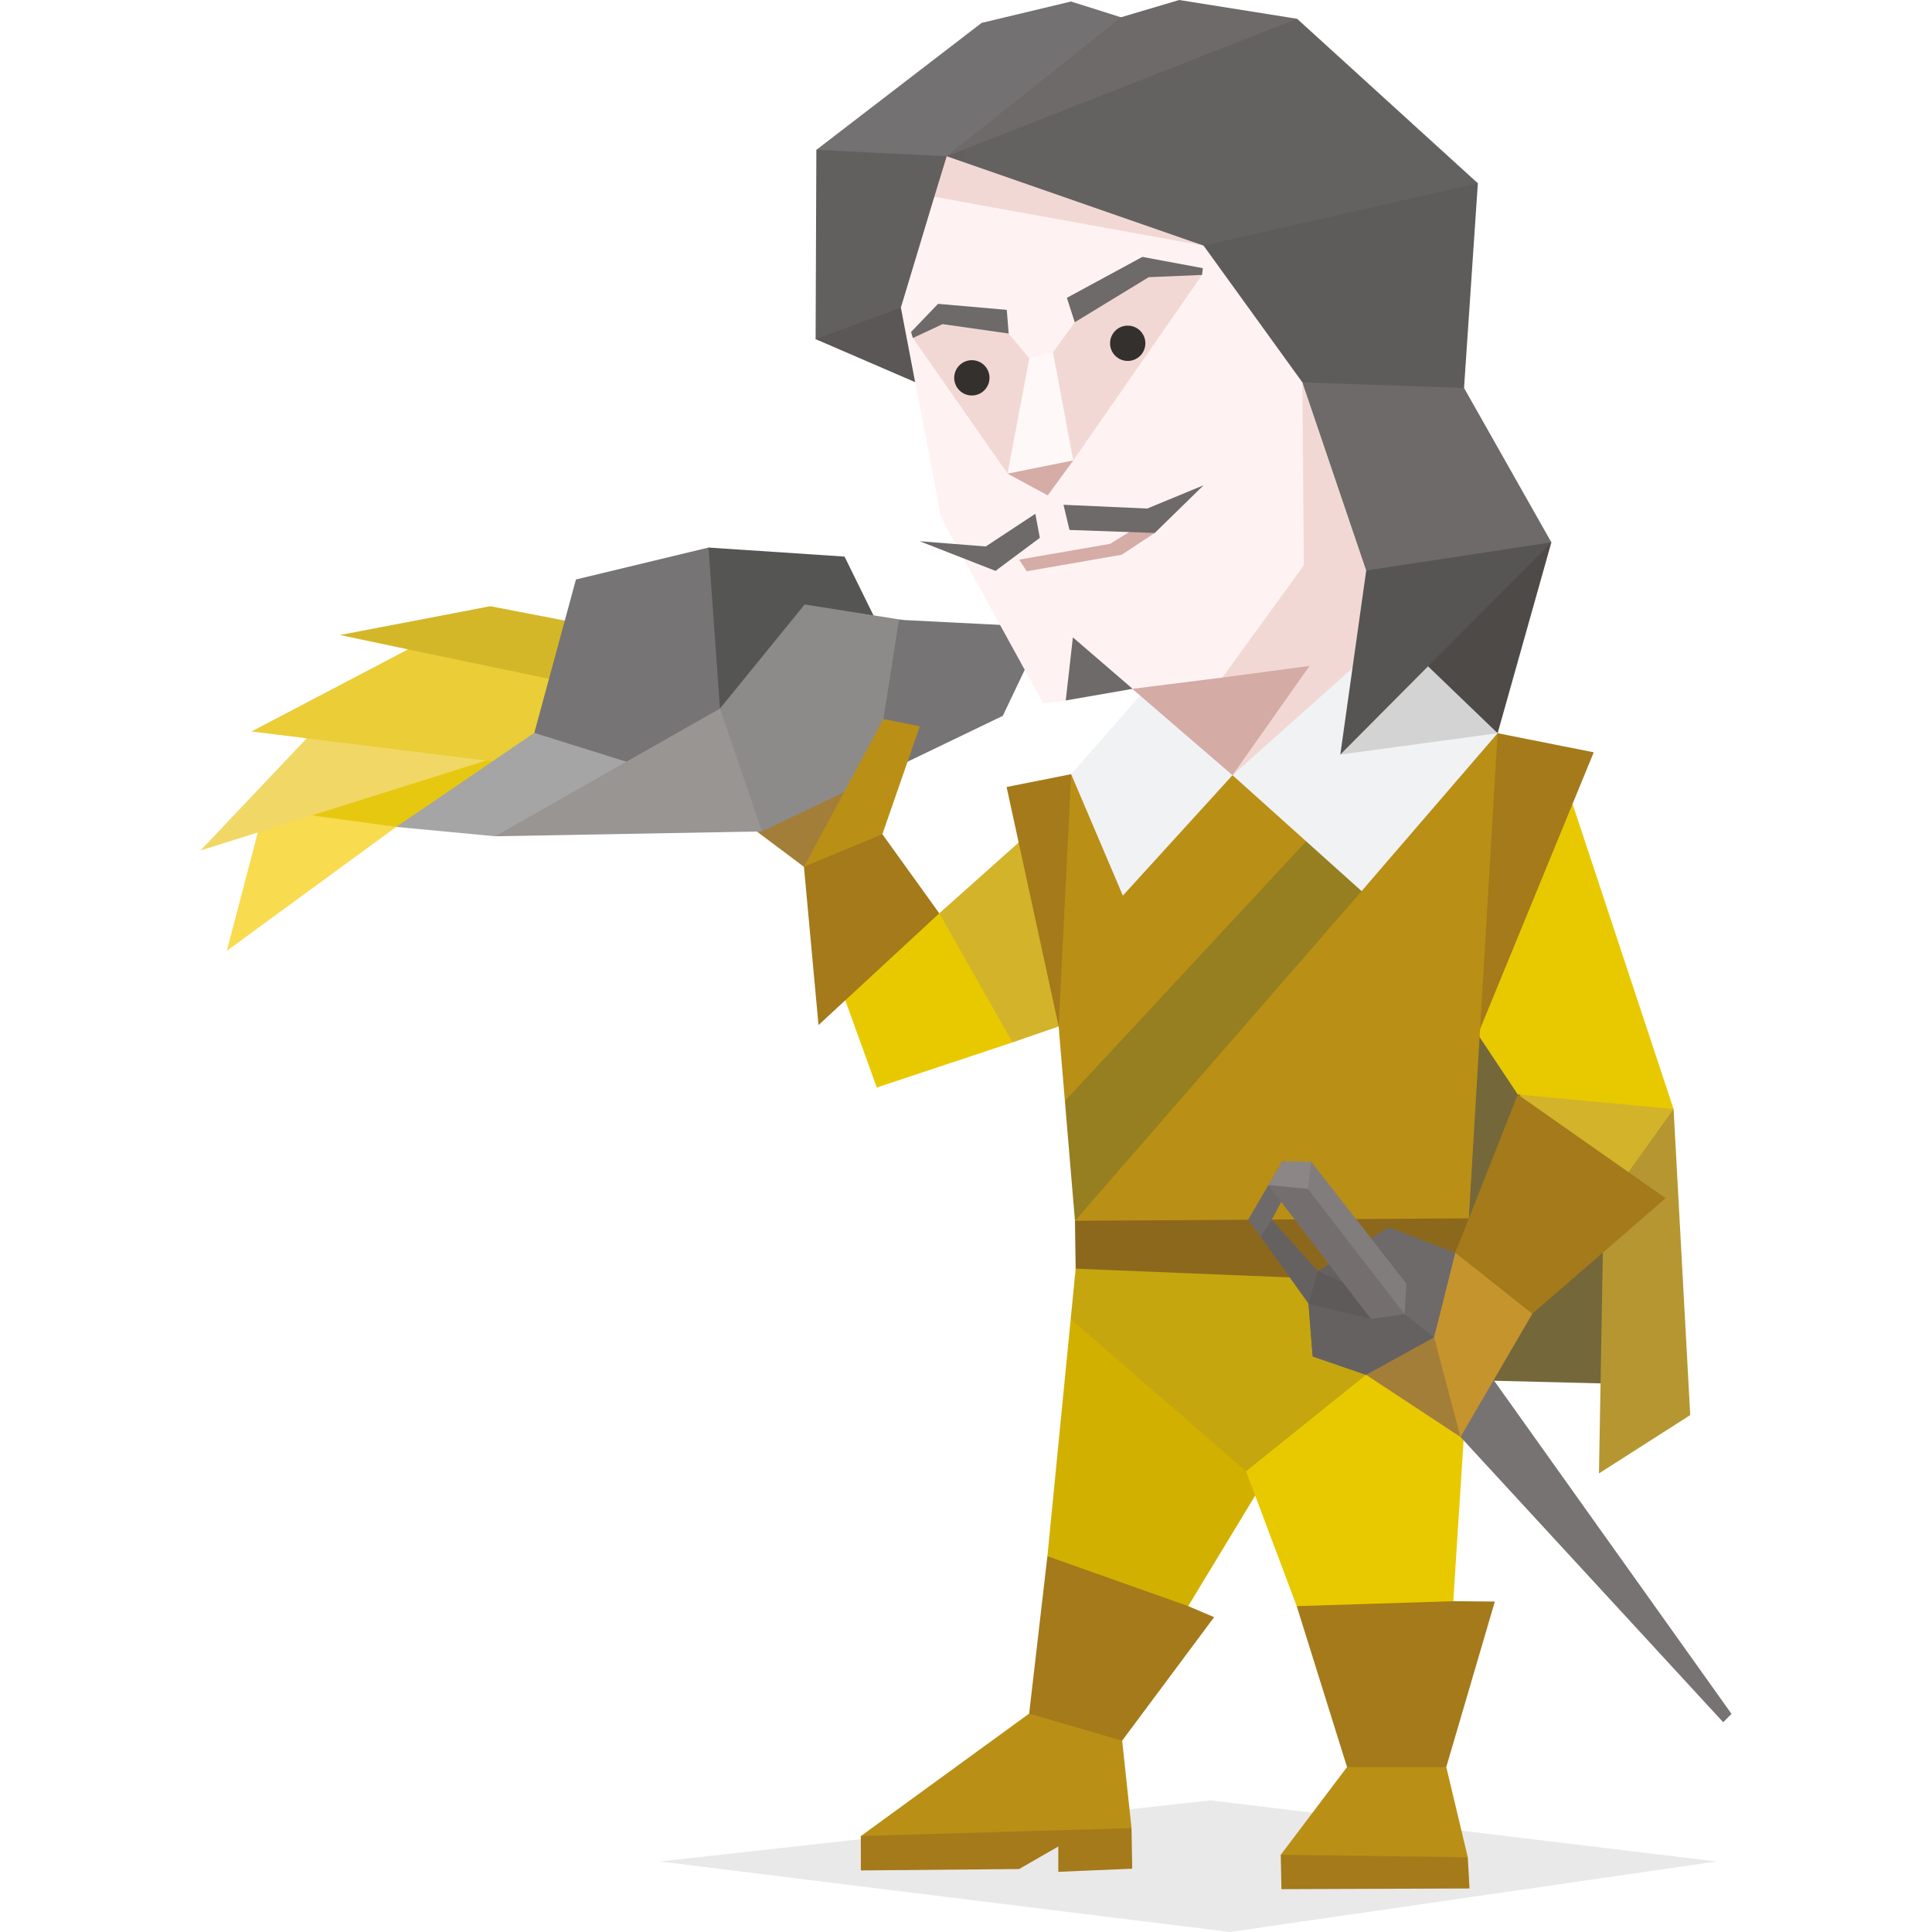 <svg xmlns="http://www.w3.org/2000/svg" viewBox="0 0 400 400"><path d="M338.377 286.588l-29.026-.72s-33.77 8.981-33.697 4.527l23.279-20.835-20.693-68.47 47.993-6.609 11.209 61.5c1.725-.791 2.73-1.294 2.73-1.294l-.648 12.574-1.147 19.327z" fill="#74673a"/><path fill="#33302d" fill-opacity=".102" d="M136.603 385.4l118 14.6 100.795-14.6-104.819-12.656z"/><path fill="#a47a1b" d="M203.019 373.675l-24.789 6.465v7.113l32.762-.288 8.118-4.67v5.246l15.303-.647-.142-8.406-13.651-5.676z"/><path fill="#b98f16" d="M222.56 342.496l-9.485 12.284-34.845 25.36 56.041-1.652-1.94-18.106z"/><path fill="#a47a1b" d="M227.947 316.342l-11.095 5.851-3.777 32.587 19.256 5.602 19.038-25.566-5.368-2.284-9.934-11.089z"/><path fill="#d2b000" d="M254.603 277.103l-32.924-4.021-4.827 49.111 29.149 10.339 16.577-27.355z"/><path fill="#a47a1b" d="M273.14 379.71l-7.976 4.311.145 7.112 38.939-.144-.358-6.466z"/><path fill="#b98f16" d="M283.485 360.885l-4.597 4.959-13.724 18.177 38.726.502-4.455-18.679z"/><path fill="#a47a1b" d="M280.826 319.862l20.062 11.649 8.606.071-10.059 34.262h-20.547l-10.418-33.312z"/><path fill="#e8c900" d="M265.02 282.494l-7.041 22.127 10.491 27.911 32.418-1.021 2.227-34.735-5.333-18.953-23.207 1.15z"/><path d="M173.991 182.411l-7.544-2.946-13.506-10.13s-1.005-9.556-.575-8.693c.36.935 29.169-5.316 29.169-5.316l-7.544 27.085z" fill="#a37e39"/><path d="M80.95 157.264s23.926-5.675 24.644-4.382c.718 1.293-1.652 9.125-1.652 9.125l-21.914 9.196-22.487 6.97 2.73-17.029 18.679-3.88z" fill="#e7c811"/><path fill="#f9db4f" d="M54.655 167.467l-7.687 29.385 35.06-25.649z"/><path fill="#f1d765" d="M67.156 149.002l-25.649 27.087 59.058-18.608-4.383-9.628z"/><path fill="#eacd37" d="M90.147 131.472l-38.078 19.973 52.232 6.466 16.523-8.909-3.376-15.087z"/><path fill="#d4b728" d="M120.824 142.033l-32.401-6.753-18.034-3.808 31.11-5.963 20.116 3.879z"/><path fill="#a5a5a5" d="M119.532 146.919l-8.908 4.813-28.596 19.471 20.477 1.939 30.462-7.902 1.006-15.088z"/><path d="M146.69 113.366l-27.446 6.61-8.62 31.756 25.433 7.974s15.734-10.489 15.734-11.711c.071-1.15 4.023-24.931 4.023-24.931l-9.124-9.698z" fill="#767475"/><path d="M146.69 113.366l2.371 33.336 10.848.36s11.927-20.262 10.92-19.327c-1.077.934 4.024-12.502 4.024-12.502l-28.163-1.867z" fill="#555554"/><path fill="#555554" d="M174.71 134.058l-8.119-8.909 8.263-9.915 8.621 17.53z"/><path fill="#8d8b89" d="M149.061 146.703l17.53-21.554 19.543 3.089.574 21.339-4.023 10.633-24.931 11.926-14.226-5.172z"/><path fill="#767475" d="M186.134 128.238l1.221.145 22.704 1.149 3.376 6.466-5.82 12.214-24.93 11.998.215-11.352z"/><path fill="#999593" d="M102.505 173.142l46.556-26.439 8.693 25.433z"/><path fill="#b98f16" d="M182.757 178.603l-.072-5.891 7.759-22.344-7.544-1.51-16.453 30.607z"/><path fill="#d3b329" d="M193.965 204.251l.503-15.158 21.267-18.969 9.627 38.799-6.178 3.591-9.556 3.306z"/><path fill="#e8c900" d="M186.78 190.242l7.688-1.149 15.16 26.727-28.094 9.34-8.764-24.213z"/><path fill="#a47a1b" d="M231.253 162.581l-9.484-2.299-13.364 2.659 10.779 49.573 14.009-22.99z"/><path fill="#c5a60e" d="M237.576 255.91l-14.873 6.754-1.024 10.418 36.3 31.539 27.518-22.127 14.871-16.383-20.186-11.135z"/><path fill="#8c681d" d="M231.972 246.425l-9.412 6.324.143 9.915 84.204 3.447.575-7.973-3.378-5.892-27.085-19.758z"/><path fill="#777373" d="M304.822 286.158l-2.441 11.351 54.388 59.058 1.724-1.725-49.142-68.973z"/><path fill="#b59631" d="M331.118 218.335l15.377 11.279 3.447 63.369-18.894 12.07.862-48.999-5.891-16.812z"/><path fill="#d3b329" d="M319.913 266.759l26.582-37.145-24.932-11.064-7.831 9.41z"/><path fill="#e8c900" d="M320.27 159.348l5.318 7.113 20.907 63.153-32.261-3.018-8.26-12.427 7.184-49.576z"/><path fill="#a47a1b" d="M294.405 181.405l15.663-29.6 19.902 3.951-23.996 58.413z"/><path fill="#b98f16" d="M232.187 162.797l-10.418-2.515-2.585 52.232 1.292 15.446 8.408 1.368-6.324 23.421 81.544-.503 5.964-100.441z"/><path fill="#6e6a6a" d="M287.509 254.114l13.795 5.244-2.083 18.465-16.382 6.826-11.065-3.809-1.293-16.238z"/><path fill="#666161" d="M295.698 279.259l-12.859 5.39-11.065-3.809-1.293-16.238 5.675-3.448 14.657 10.922 6.108 4.813z"/><path fill="#6e6a6a" d="M260.997 256.054l2.73.143-.43-3.665 2.299-4.309 2.658-4.456-2.731-3.376-7.112 12.141z"/><path fill="#5e5a59" d="M285.929 269.059l-2.085 4.023-12.932-3.163-1.148-4.814 3.088-1.938z"/><path fill="#666161" d="M270.912 269.919l-9.915-13.865 2.3-3.522 9.555 10.635z"/><path fill="#827d7d" d="M291.173 265.753l-19.686-25.22-3.664 2.804 2.946 2.803 5.459 10.631 14.585 15.305z"/><path fill="#746f6e" d="M267.823 243.337l-5.245 2.012 21.266 27.733 6.969-1.006-20.044-25.936z"/><path fill="#957f20" d="M276.804 167.323l5.101 17.171-59.345 68.255-2.084-24.789z"/><path d="M304.942 110.808l16.253 1.478-11.127 39.519-8.079 1.772-17.341-19.362s20.607-23.095 20.294-23.407z" fill="#4e4a48"/><path fill="#f1f2f3" d="M253.812 146.201l1.367 14.296-22.703 24.931-10.707-25.146 14.298-16.309z"/><path fill="#f1f2f3" d="M250.724 147.853l4.455 12.644 26.726 23.997 28.163-32.689-5.89-4.024-16.669-4.167-6.61-11.783z"/><path fill="#d4d3d3" d="M291.259 137.092l-13.764 19.129 32.573-4.416-15.466-14.869z"/><path fill="#f2d8d4" d="M256.188 145.335l-1.009 15.162 31.881-28.46 4.199-22.939-18.663-37.092-10.576 9.564-13.998 62.831z"/><path fill="#d4aba5" d="M240.403 134.448l-6.61 7.621 21.386 18.428 15.938-22.628-18.041 2.412z"/><path fill="#565554" d="M285.971 112.597l-3.112 5.522-5.364 38.102 43.7-43.935z"/><path fill="#6d6a69" d="M281.537 62.986L269.64 79.16l13.219 38.959 38.336-5.833-18.08-31.959z"/><path fill="#5e5b5b" d="M281.15 21.929l24.824 16.018-2.859 42.38-33.475-1.167-2.254.312-22.084-31.883z"/><path fill="#646161" d="M196.002 32.349l11.196 14.308 41.992 4.198 56.784-12.908-37.422-34.059-40.435 9.098z"/><path fill="#5b5756" d="M173.684 55.599l-4.821 14.619 23.407 10.109-3.577-16.641z"/><path fill="#625f5f" d="M189.625 22.395l-20.607 8.632-.155 39.191 17.652-6.532 9.642-16.018 5.055-21.851z"/><path fill="#737172" d="M242.814 6.999l-10.731-3.422L221.739.312l-18.506 4.431-34.215 26.284 26.984 1.322z"/><path fill="#6d6a69" d="M196.002 32.349l36.081-28.772L244.136.001l24.416 3.887z"/><path fill="#fef3f2" d="M193.435 40.747l-6.92 22.939 8.32 43.468 21.151 38.492 4.665-.623 4.588-4.276 9.255 1.866 18.582-2.332 16.875-23.251-.311-37.87-20.45-28.305-44.557-12.908z"/><path fill="#f2d8d4" d="M196.002 32.349l-2.567 8.398 55.755 10.108z"/><path fill="#d5aca6" d="M211.009 115.863l18.818-3.266 5.288-3.266 3.966 1.011-6.843 4.51-19.674 3.421z"/><path d="M195.302 64.464c.156-1.478-6.299 5.521-6.299 5.521l19.595 28.071 6.766-12.52 6.844 9.797 26.672-38.414-12.442-1.866-13.918 11.664-4.51 6.221-2.255 3.343-2.645-2.1-4.275-5.131-2.799-3.422-10.734-1.164z" fill="#f2d8d4"/><path fill="#d5aca6" d="M212.488 92.768l-3.89 5.289 8.321 4.508 5.288-7.231z"/><path fill="#6d6a69" d="M208.443 64.152l-14.23-1.244-5.599 5.833.388 1.244 6.143-2.878 13.688 1.945zM220.884 61.663l15.632-8.475 12.519 2.333-.156 1.399-11.042.467-15.318 9.332z"/><path fill="#fef8f8" d="M213.108 74.183l-4.51 23.874 13.609-2.723-4.198-22.394z"/><path fill="#6d6a69" d="M214.354 106.377l-10.266 6.764-13.685-1.088 15.707 6.143 9.176-6.843zM220.185 104.51l17.339.778 11.666-4.822-10.109 9.876-17.653-.622zM222.13 131.96l-1.479 13.063 13.843-2.41z"/><path fill="#a37e39" d="M298.933 269.561l-2.012 7.328-14.082 7.76 19.542 12.86z"/><path fill="#c5942d" d="M309.709 257.705l-8.405 1.653-4.383 17.531 5.46 20.62 14.872-25.506z"/><path fill="#a47a1b" d="M344.842 248.079l-30.608-21.483-12.93 32.762 15.949 12.645zM169.465 212.228l25.003-23.135-11.783-16.381-16.238 6.753z"/><path fill="#8c8786" d="M270.769 246.14l.718-5.607-5.964-.142-2.945 4.958z"/><path d="M201.212 74.573c2.019 0 3.654 1.635 3.654 3.654 0 2.018-1.636 3.654-3.654 3.654-2.02 0-3.656-1.636-3.656-3.654 0-2.019 1.636-3.654 3.656-3.654zM233.481 67.419c2.024 0 3.655 1.633 3.655 3.655 0 2.021-1.632 3.654-3.655 3.654-2.02 0-3.654-1.633-3.654-3.654 0-2.022 1.634-3.655 3.654-3.655z" fill="#33302d"/></svg>